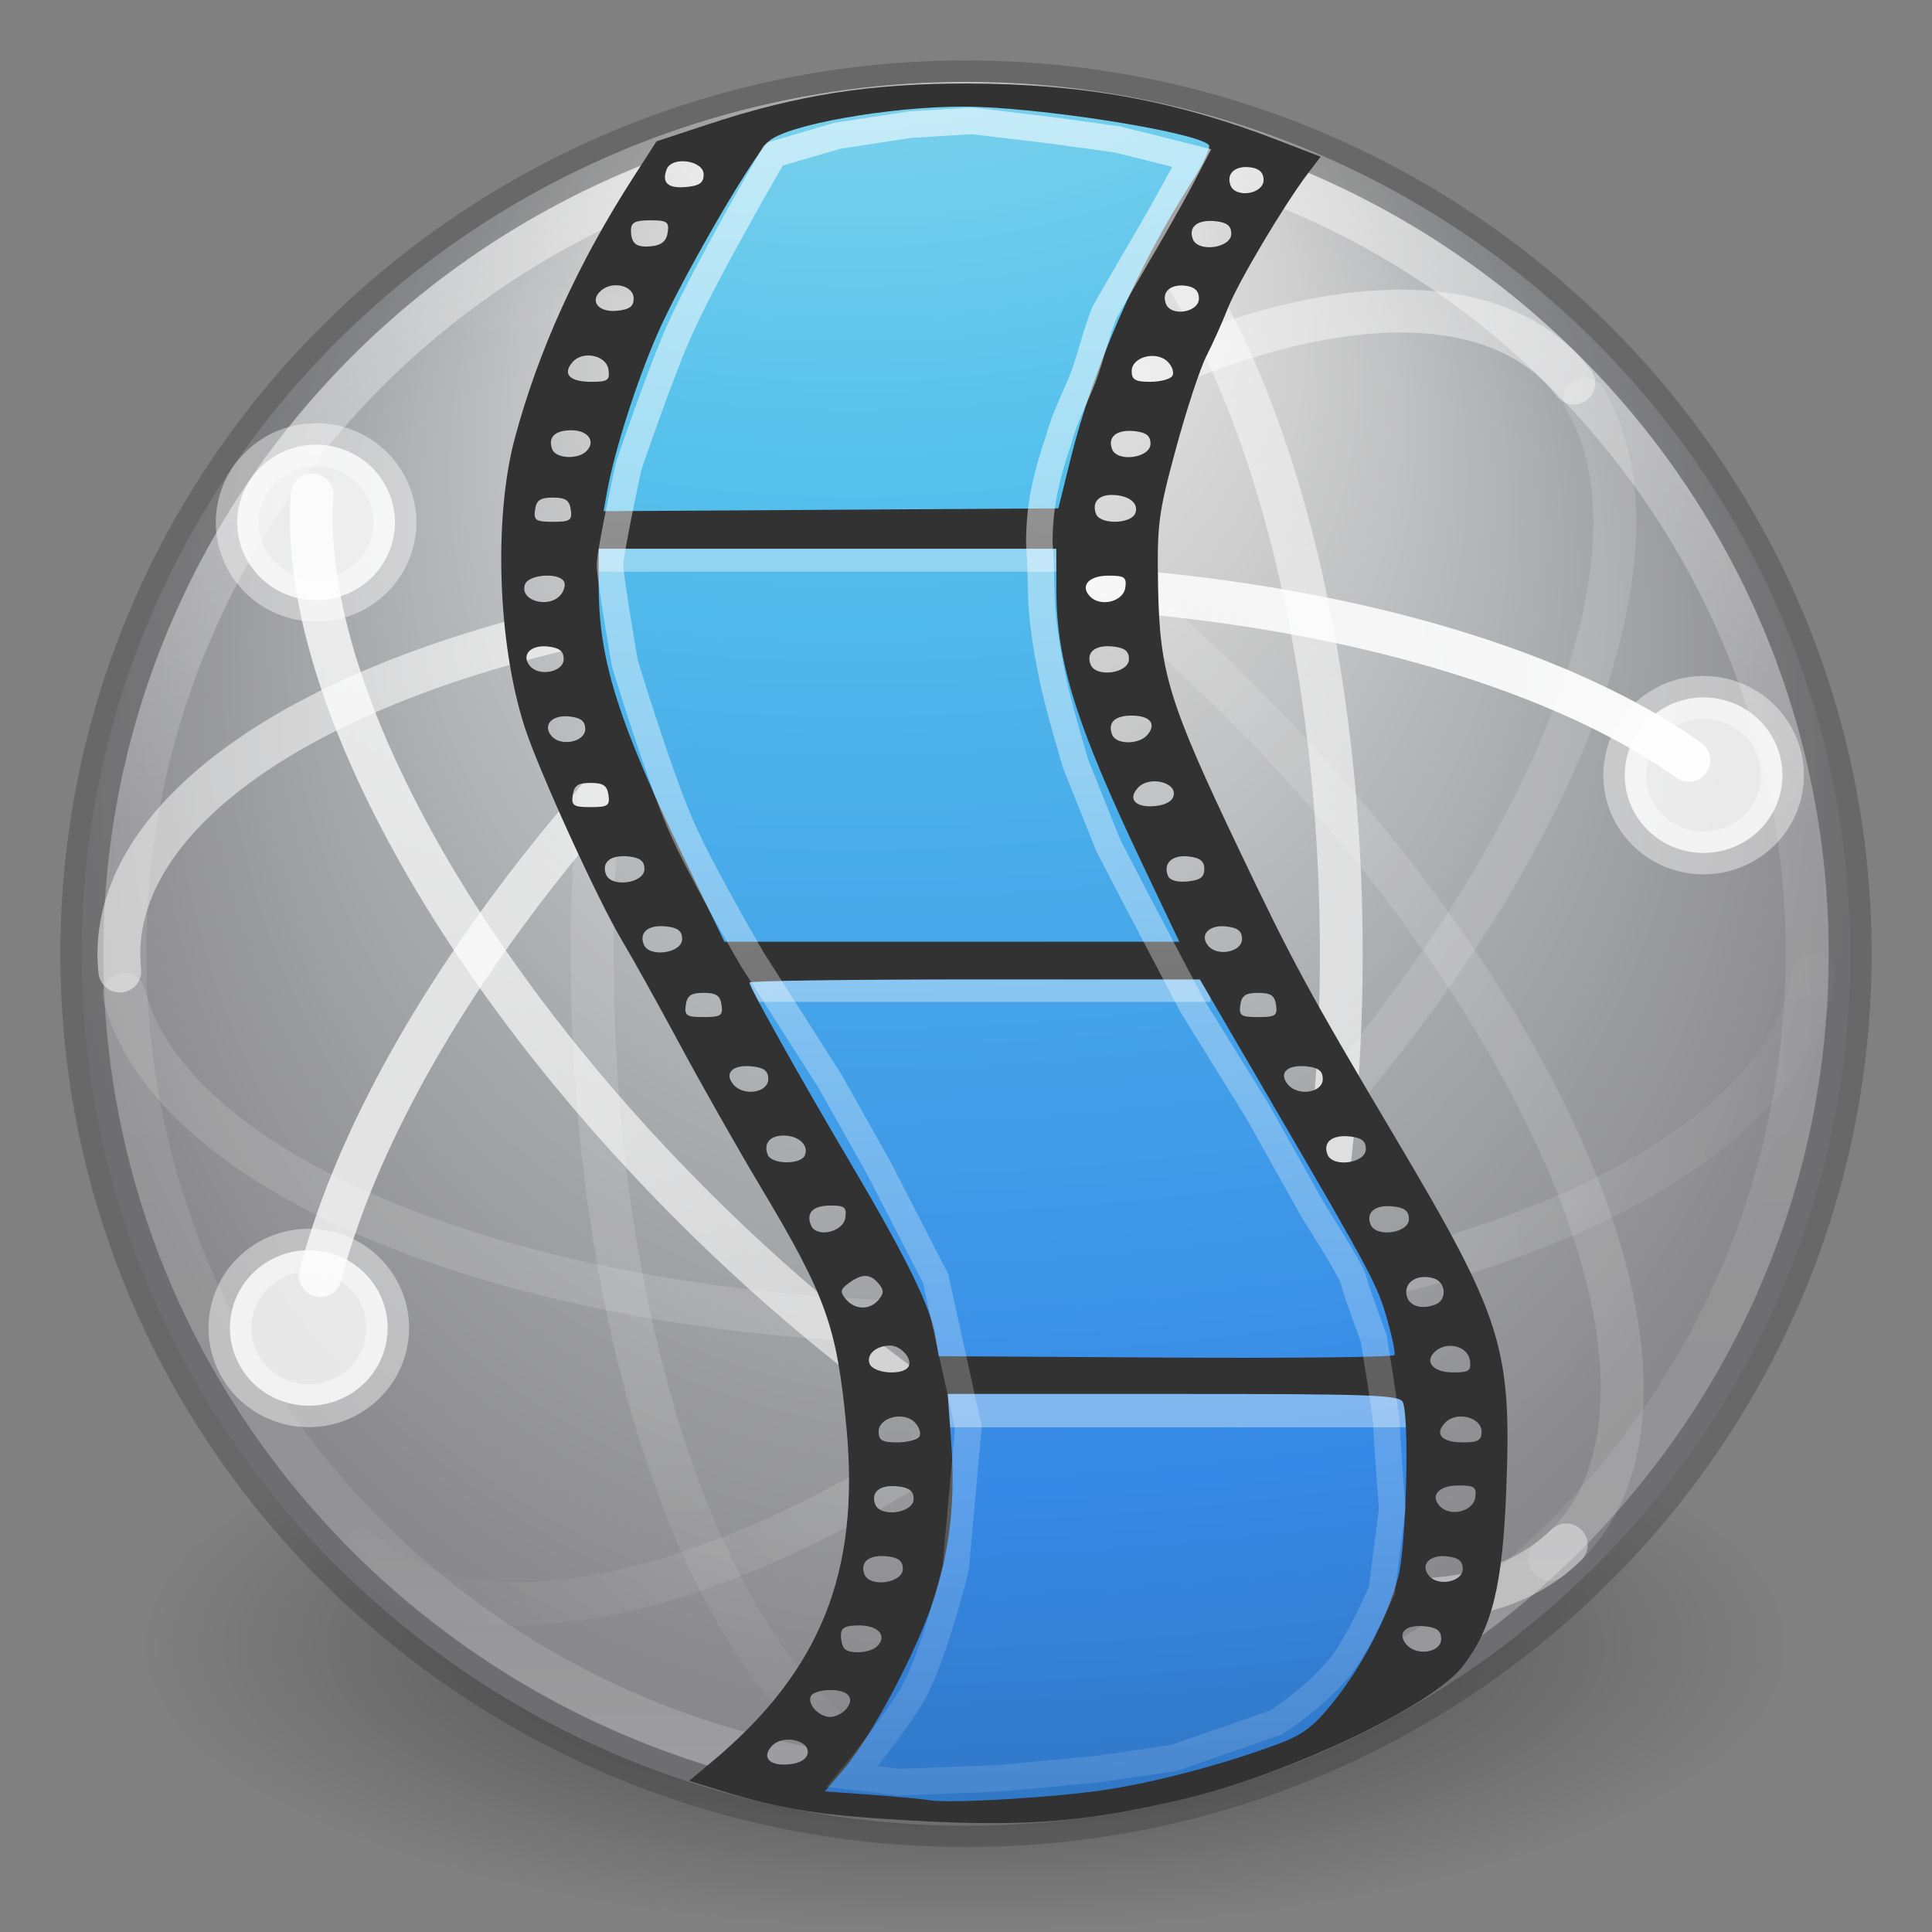 <?xml version="1.0" encoding="UTF-8" standalone="no"?>
<!-- Created with Inkscape (http://www.inkscape.org/) -->

<svg
   xmlns:dc="http://purl.org/dc/elements/1.1/"
   xmlns:cc="http://creativecommons.org/ns#"
   xmlns:rdf="http://www.w3.org/1999/02/22-rdf-syntax-ns#"
   xmlns:svg="http://www.w3.org/2000/svg"
   xmlns="http://www.w3.org/2000/svg"
   xmlns:xlink="http://www.w3.org/1999/xlink"
   xmlns:sodipodi="http://sodipodi.sourceforge.net/DTD/sodipodi-0.dtd"
   xmlns:inkscape="http://www.inkscape.org/namespaces/inkscape"
   version="1.1"
   width="64"
   height="64"
   id="svg4460"
   inkscape:version="0.48.4 r9939"
   sodipodi:docname="sopcast-player.svg">
  <rect width="100%" height="100%" fill="#808080" stroke="none"/>
  <sodipodi:namedview
     pagecolor="#ffffff"
     bordercolor="#666666"
     borderopacity="1"
     objecttolerance="10"
     gridtolerance="10"
     guidetolerance="10"
     inkscape:pageopacity="0"
     inkscape:pageshadow="2"
     inkscape:window-width="1017"
     inkscape:window-height="834"
     id="namedview66"
     showgrid="false"
     inkscape:zoom="10.96875"
     inkscape:cx="32"
     inkscape:cy="32"
     inkscape:window-x="848"
     inkscape:window-y="62"
     inkscape:window-maximized="0"
     inkscape:current-layer="layer1" />
  <defs
     id="defs4462">
    <linearGradient
       x1="37.5"
       y1="23"
       x2="49.09"
       y2="23.173"
       id="linearGradient4340"
       xlink:href="#linearGradient3678"
       gradientUnits="userSpaceOnUse"
       gradientTransform="matrix(1.306,0,0,-1.288,-1.286,45.221)" />
    <linearGradient
       id="linearGradient3678">
      <stop
         id="stop3680"
         style="stop-color:#ffffff;stop-opacity:0.134"
         offset="0" />
      <stop
         id="stop3682"
         style="stop-color:#ffffff;stop-opacity:0"
         offset="1" />
    </linearGradient>
    <linearGradient
       x1="4.49"
       y1="23"
       x2="47.5"
       y2="23"
       id="linearGradient4344"
       xlink:href="#linearGradient3672"
       gradientUnits="userSpaceOnUse"
       gradientTransform="matrix(1.306,0,0,-1.288,-1.286,45.221)" />
    <linearGradient
       id="linearGradient3672">
      <stop
         id="stop3674"
         style="stop-color:#ffffff;stop-opacity:0.492"
         offset="0" />
      <stop
         id="stop3676"
         style="stop-color:#ffffff;stop-opacity:1"
         offset="1" />
    </linearGradient>
    <linearGradient
       x1="14.893"
       y1="23.707"
       x2="2.832"
       y2="24.109"
       id="linearGradient4347"
       xlink:href="#linearGradient3678"
       gradientUnits="userSpaceOnUse"
       gradientTransform="matrix(0.924,-0.911,-0.924,-0.911,29.472,59.887)" />
    <linearGradient
       x1="48.127"
       y1="25.828"
       x2="2.873"
       y2="24.414"
       id="linearGradient4351"
       xlink:href="#linearGradient3672"
       gradientUnits="userSpaceOnUse"
       gradientTransform="matrix(0.924,-0.911,-0.924,-0.911,29.472,59.887)" />
    <linearGradient
       x1="46.006"
       y1="23.707"
       x2="4.287"
       y2="27.243"
       id="linearGradient4355"
       xlink:href="#linearGradient3672"
       gradientUnits="userSpaceOnUse"
       gradientTransform="matrix(0.924,0.911,-0.924,0.911,29.714,-28.579)" />
    <linearGradient
       x1="14.893"
       y1="22.293"
       x2="4.063"
       y2="21.83"
       id="linearGradient4358"
       xlink:href="#linearGradient3678"
       gradientUnits="userSpaceOnUse"
       gradientTransform="matrix(0.924,0.911,-0.924,0.911,29.714,-28.579)" />
    <linearGradient
       x1="3.5"
       y1="23"
       x2="47.5"
       y2="23"
       id="linearGradient4362"
       xlink:href="#linearGradient3672"
       gradientUnits="userSpaceOnUse"
       gradientTransform="matrix(0,1.288,1.306,0,1.98,-17.25)" />
    <linearGradient
       x1="35.5"
       y1="22"
       x2="48.263"
       y2="21.914"
       id="linearGradient4365"
       xlink:href="#linearGradient3678"
       gradientUnits="userSpaceOnUse"
       gradientTransform="matrix(0,1.288,1.306,0,1.98,-17.25)" />
    <linearGradient
       x1="71.204"
       y1="15.369"
       x2="71.204"
       y2="40.496"
       id="linearGradient4338-5-6"
       xlink:href="#linearGradient4806-2"
       gradientUnits="userSpaceOnUse"
       gradientTransform="matrix(2.31,0,0,2.278,-134.753,-47.892)" />
    <linearGradient
       id="linearGradient4806-2">
      <stop
         id="stop4808-4"
         style="stop-color:#ffffff;stop-opacity:1"
         offset="0" />
      <stop
         id="stop4810-0"
         style="stop-color:#ffffff;stop-opacity:0.235"
         offset="0.424" />
      <stop
         id="stop4812-8"
         style="stop-color:#ffffff;stop-opacity:0.157"
         offset="0.821" />
      <stop
         id="stop4814-0"
         style="stop-color:#ffffff;stop-opacity:0.392"
         offset="1" />
    </linearGradient>
    <radialGradient
       cx="15.026"
       cy="8.626"
       r="20"
       fx="-0.941"
       fy="8.626"
       id="radialGradient3126-3"
       xlink:href="#radialGradient3093-0-3-6-6"
       gradientUnits="userSpaceOnUse"
       gradientTransform="matrix(-9.5927402e-8,1.554,-1.485,-1.0707142e-7,44.55,-12.922)" />
    <linearGradient
       id="linearGradient4632-92-3-0-8">
      <stop
         id="stop4634-68-8-0-2"
         style="stop-color:#cdc9e3;stop-opacity:1"
         offset="0" />
      <stop
         id="stop4636-8-21-7-1"
         style="stop-color:#9389cb;stop-opacity:1"
         offset="1" />
    </linearGradient>
    <linearGradient
       id="linearGradient3820-7-2-1">
      <stop
         id="stop3822-2-6-3"
         style="stop-color:#3d3d3d;stop-opacity:1"
         offset="0" />
      <stop
         id="stop3864-8-7-7"
         style="stop-color:#686868;stop-opacity:0.498"
         offset="0.5" />
      <stop
         id="stop3824-1-2-5"
         style="stop-color:#686868;stop-opacity:0"
         offset="1" />
    </linearGradient>
    <radialGradient
       cx="99.157"
       cy="186.171"
       r="62.769"
       fx="99.157"
       fy="186.171"
       id="radialGradient4458"
       xlink:href="#linearGradient3820-7-2-1"
       gradientUnits="userSpaceOnUse"
       gradientTransform="matrix(0.387,0,0,0.123,-6.371,17.268)" />
    <linearGradient
       x1="63.397"
       y1="-12.489"
       x2="63.397"
       y2="5.468"
       id="linearGradient3066"
       xlink:href="#linearGradient4873"
       gradientUnits="userSpaceOnUse"
       gradientTransform="matrix(1.086,0,0,1.086,-31.567,39.814)" />
    <linearGradient
       id="linearGradient4873">
      <stop
         id="stop4875"
         style="stop-color:#ffffff;stop-opacity:1"
         offset="0" />
      <stop
         id="stop4877"
         style="stop-color:#ffffff;stop-opacity:0"
         offset="1" />
    </linearGradient>
    <linearGradient
       id="linearGradient3242">
      <stop
         id="stop3244"
         style="stop-color:#f8b17e;stop-opacity:1"
         offset="0" />
      <stop
         id="stop3246"
         style="stop-color:#e35d4f;stop-opacity:1"
         offset="0.262" />
      <stop
         id="stop3248"
         style="stop-color:#c6262e;stop-opacity:1"
         offset="0.661" />
      <stop
         id="stop3250"
         style="stop-color:#690b54;stop-opacity:1"
         offset="1" />
    </linearGradient>
    <radialGradient
       cx="23.407"
       cy="3.99"
       r="20.397"
       fx="23.407"
       fy="3.99"
       id="radialGradient3071"
       xlink:href="#linearGradient3242"
       gradientUnits="userSpaceOnUse"
       gradientTransform="matrix(0,1.404,-1.853,0,43.394,-8.838)" />
    <radialGradient
       cx="15.026"
       cy="8.626"
       r="20"
       fx="-0.941"
       fy="8.626"
       id="radialGradient3553"
       xlink:href="#radialGradient3093-0-3-6-6"
       gradientUnits="userSpaceOnUse"
       gradientTransform="matrix(-9.6613061e-8,1.588,-1.496,-1.0935734e-7,44.64,2.874)" />
    <radialGradient
       cx="23.896"
       cy="3.99"
       r="20.397"
       id="radialGradient3093-0-3-6-6"
       gradientUnits="userSpaceOnUse"
       gradientTransform="matrix(0,1.232,-1.626,0,18.487,-28.722)">
      <stop
         id="stop3244-9-33-7-0-9"
         style="stop-color:#ffffff;stop-opacity:1"
         offset="0" />
      <stop
         id="stop3246-3-5-0-8-5"
         style="stop-color:#dddddd;stop-opacity:1"
         offset="0.262" />
      <stop
         id="stop3248-1-7-8-8-1"
         style="stop-color:#abacae;stop-opacity:1"
         offset="0.661" />
      <stop
         id="stop3250-9-3-0-5-1"
         style="stop-color:#89898b;stop-opacity:1"
         offset="1" />
    </radialGradient>
    <radialGradient
       r="20"
       fy="8.626"
       fx="-0.941"
       cy="8.626"
       cx="15.026"
       gradientTransform="matrix(-9.6613061e-8,1.588,-1.496,-1.0935734e-7,-19.293,-23.431)"
       gradientUnits="userSpaceOnUse"
       id="radialGradient3272"
       xlink:href="#radialGradient3093-0-3-6-6"
       inkscape:collect="always" />
    <linearGradient
       inkscape:collect="always"
       xlink:href="#linearGradient4007-3"
       id="linearGradient4013-6"
       x1="18.963"
       y1="-57.281"
       x2="15.946"
       y2="78.13"
       gradientUnits="userSpaceOnUse"
       gradientTransform="matrix(0.9,0,0,0.921,0.567,0.388)" />
    <linearGradient
       id="linearGradient4007-3">
      <stop
         style="stop-color:#ffffff;stop-opacity:1;"
         offset="0"
         id="stop4009-6" />
      <stop
         style="stop-color:#ffffff;stop-opacity:0;"
         offset="1"
         id="stop4011-0" />
    </linearGradient>
    <radialGradient
       r="15.562"
       fy="12.175"
       fx="13.019"
       cy="12.175"
       cx="13.019"
       gradientTransform="matrix(-0.007,5.119,-7.503,-0.011,103.588,-74.179)"
       gradientUnits="userSpaceOnUse"
       id="radialGradient3797-9"
       xlink:href="#linearGradient2867-449-88-871-390-598-476-591-434-148-57-177-8-3-4"
       inkscape:collect="always" />
    <linearGradient
       id="linearGradient2867-449-88-871-390-598-476-591-434-148-57-177-8-3-4">
      <stop
         id="stop3750-1-0-1"
         style="stop-color:#90dbec;stop-opacity:1"
         offset="0" />
      <stop
         id="stop3752-3-7-3"
         style="stop-color:#55c1ec;stop-opacity:1"
         offset="0.262" />
      <stop
         id="stop3754-1-8-8"
         style="stop-color:#3689e6;stop-opacity:1"
         offset="0.705" />
      <stop
         id="stop3756-1-6-7"
         style="stop-color:#2b63a0;stop-opacity:1"
         offset="1" />
    </linearGradient>
    <radialGradient
       inkscape:collect="always"
       xlink:href="#linearGradient2867-449-88-871-390-598-476-591-434-148-57-177-8-3-4"
       id="radialGradient4168"
       gradientUnits="userSpaceOnUse"
       gradientTransform="matrix(-0.007,4.941,-7.242,-0.01,116.596,-84.837)"
       cx="13.019"
       cy="12.175"
       fx="13.019"
       fy="12.175"
       r="15.562" />
    <linearGradient
       inkscape:collect="always"
       xlink:href="#linearGradient4007-3"
       id="linearGradient4170"
       gradientUnits="userSpaceOnUse"
       gradientTransform="matrix(0.869,0,0,0.889,17.151,-12.858)"
       x1="18.963"
       y1="-57.281"
       x2="15.946"
       y2="78.13" />
    <radialGradient
       r="10.625"
       fy="4.625"
       fx="62.625"
       cy="4.625"
       cx="62.625"
       gradientTransform="matrix(2.565,0,0,0.892,58.406,476.642)"
       gradientUnits="userSpaceOnUse"
       id="radialGradient4736-9"
       xlink:href="#linearGradient8838-08"
       inkscape:collect="always" />
    <linearGradient
       id="linearGradient8838-08">
      <stop
         id="stop8840-85"
         style="stop-color:#000000;stop-opacity:1"
         offset="0" />
      <stop
         id="stop8842-0"
         style="stop-color:#000000;stop-opacity:0"
         offset="1" />
    </linearGradient>
    <radialGradient
       r="10.625"
       fy="4.625"
       fx="62.625"
       cy="4.625"
       cx="62.625"
       gradientTransform="matrix(2.565,0,0,0.892,-128.648,34.39)"
       gradientUnits="userSpaceOnUse"
       id="radialGradient3243"
       xlink:href="#linearGradient8838-08"
       inkscape:collect="always" />
  </defs>
  <g
     id="layer1"
     transform="translate(0,16)">
    <path
       style="opacity:0.5;fill:url(#radialGradient3243);fill-opacity:1;fill-rule:evenodd;stroke:none;stroke-width:1;marker:none;visibility:visible;display:inline;overflow:visible;enable-background:new"
       id="path8836-3"
       d="M 59.255,38.517 C 59.255,43.754 47.052,48 32,48 16.947,48 4.744,43.754 4.744,38.517 c 0,-5.237 12.203,-9.483 27.256,-9.483 15.053,0 27.256,4.246 27.256,9.483 l 0,0 z"
       inkscape:connector-curvature="0" />
    <path
       d="m 32,-13.288 c -16.162,0 -29.291,12.946 -29.291,28.883 0,15.937 13.129,28.883 29.291,28.883 16.162,0 29.291,-12.946 29.291,-28.883 0,-15.937 -13.129,-28.883 -29.291,-28.883 z"
       id="path2555-7-65"
       style="color:#000000;fill:url(#radialGradient3126-3);fill-opacity:1.0;fill-rule:nonzero;stroke:none;stroke-width:1;marker:none;visibility:visible;display:inline;overflow:visible;enable-background:accumulate"
       inkscape:connector-curvature="0" />
    <path
       d="m 32,-13.288 c -16.162,0 -29.291,12.946 -29.291,28.883 0,15.937 13.129,28.883 29.291,28.883 16.162,0 29.291,-12.946 29.291,-28.883 0,-15.937 -13.129,-28.883 -29.291,-28.883 z"
       id="path3871"
       style="opacity:0.3;color:#000000;fill:none;stroke:#303030;stroke-width:1.419;marker:none;visibility:visible;display:inline;overflow:visible;enable-background:accumulate;stroke-opacity:1"
       inkscape:connector-curvature="0" />
    <path
       d="m 59.862,15.595 c 0,15.174 -12.474,27.474 -27.862,27.474 -15.388,0 -27.862,-12.301 -27.862,-27.474 0,-15.174 12.474,-27.474 27.862,-27.474 15.388,0 27.862,12.301 27.862,27.474 z"
       id="path3026"
       style="opacity:0.5;color:#000000;fill:none;stroke:url(#linearGradient4338-5-6);stroke-width:1.419;stroke-linecap:round;stroke-linejoin:round;stroke-miterlimit:4;stroke-opacity:1;stroke-dasharray:none;stroke-dashoffset:0;marker:none;visibility:visible;display:inline;overflow:visible;enable-background:accumulate"
       inkscape:connector-curvature="0" />
    <path
       d="M 31.98,-12.098 A 12.409,27.694 0 0 0 29.493,42.707"
       id="path3805"
       style="fill:none;stroke:url(#linearGradient4365);stroke-width:1.419;stroke-linecap:round;stroke-linejoin:round;stroke-miterlimit:4;stroke-opacity:1;stroke-dasharray:none;stroke-dashoffset:0"
       inkscape:connector-curvature="0" />
    <path
       d="M 37.28,40.682 A 12.409,27.694 0 0 0 31.994,-12.098"
       id="path3609"
       style="opacity:0.8;fill:none;stroke:url(#linearGradient4362);stroke-width:1.419;stroke-linecap:round;stroke-linejoin:round;stroke-miterlimit:4;stroke-opacity:1;stroke-dasharray:none;stroke-dashoffset:0"
       inkscape:connector-curvature="0" />
    <path
       d="m 34.963,39.868 a 2.612,2.576 0 0 0 5.224,0 2.612,2.576 0 1 0 -5.224,0 z"
       id="path3775"
       style="opacity:0.8;color:#000000;fill:#ffffff;fill-opacity:1;fill-rule:nonzero;stroke:#ffffff;stroke-width:1.419;stroke-linecap:round;stroke-linejoin:round;stroke-miterlimit:4;stroke-opacity:0.521;stroke-dasharray:none;stroke-dashoffset:0;marker:none;visibility:visible;display:inline;overflow:visible;enable-background:accumulate"
       inkscape:connector-curvature="0" />
    <path
       d="M 15.659,-5.672 A 27.89,12.322 44.404 0 1 51.332,35.653"
       id="path3801"
       style="fill:none;stroke:url(#linearGradient4358);stroke-width:1.419;stroke-linecap:round;stroke-linejoin:round;stroke-miterlimit:4;stroke-opacity:1;stroke-dasharray:none;stroke-dashoffset:0"
       inkscape:connector-curvature="0" />
    <path
       d="M 51.882,35.178 A 27.89,12.322 44.404 0 1 10.341,0.397"
       id="path3611"
       style="opacity:0.8;fill:none;stroke:url(#linearGradient4355);stroke-width:1.419;stroke-linecap:round;stroke-linejoin:round;stroke-miterlimit:4;stroke-opacity:1;stroke-dasharray:none;stroke-dashoffset:0"
       inkscape:connector-curvature="0" />
    <path
       d="m 13.083,1.306 a 2.612,2.576 0 0 1 -5.224,0 2.612,2.576 0 1 1 5.224,0 z"
       id="path3781"
       style="opacity:0.8;color:#000000;fill:#ffffff;fill-opacity:1;fill-rule:nonzero;stroke:#ffffff;stroke-width:1.419;stroke-linecap:round;stroke-linejoin:round;stroke-miterlimit:4;stroke-opacity:0.521;stroke-dasharray:none;stroke-dashoffset:0;marker:none;visibility:visible;display:inline;overflow:visible;enable-background:accumulate"
       inkscape:connector-curvature="0" />
    <path
       d="M 52.133,-3.311 A 12.322,27.89 45.596 0 0 10.613,26.254"
       id="path3613"
       style="opacity:0.8;fill:none;stroke:url(#linearGradient4351);stroke-width:1.419;stroke-linecap:round;stroke-linejoin:round;stroke-miterlimit:4;stroke-opacity:1;stroke-dasharray:none;stroke-dashoffset:0"
       inkscape:connector-curvature="0" />
    <path
       d="m 10.229,30.566 a 2.612,2.576 0 0 0 0,-5.152 2.612,2.576 0 1 0 0,5.152 z"
       id="path3615"
       style="opacity:0.8;fill:#ffffff;fill-opacity:1;stroke:#ffffff;stroke-width:1.419;stroke-linecap:round;stroke-linejoin:round;stroke-miterlimit:4;stroke-opacity:0.521;stroke-dasharray:none;stroke-dashoffset:0"
       inkscape:connector-curvature="0" />
    <path
       d="M 11.974,35.345 A 12.322,27.89 45.596 0 0 52.497,-2.778"
       id="path3787"
       style="fill:none;stroke:url(#linearGradient4347);stroke-width:1.419;stroke-linecap:round;stroke-linejoin:round;stroke-miterlimit:4;stroke-opacity:1;stroke-dasharray:none;stroke-dashoffset:0"
       inkscape:connector-curvature="0" />
    <path
       d="M 55.944,9.184 A 28.084,12.237 0 0 0 3.97,16.168"
       id="path2835"
       style="fill:none;stroke:url(#linearGradient4344);stroke-width:1.419;stroke-linecap:round;stroke-linejoin:round;stroke-miterlimit:4;stroke-opacity:1;stroke-dasharray:none;stroke-dashoffset:0"
       inkscape:connector-curvature="0" />
    <path
       d="m 59.046,9.679 a 2.612,2.576 0 0 0 -5.224,0 2.612,2.576 0 1 0 5.224,0 z"
       id="path3722"
       style="opacity:0.8;color:#000000;fill:#ffffff;fill-opacity:1;fill-rule:nonzero;stroke:#ffffff;stroke-width:1.419;stroke-linecap:round;stroke-linejoin:round;stroke-miterlimit:4;stroke-opacity:0.521;stroke-dasharray:none;stroke-dashoffset:0;marker:none;visibility:visible;display:inline;overflow:visible;enable-background:accumulate"
       inkscape:connector-curvature="0" />
    <path
       d="M 4.108,16.936 A 28.084,12.237 0 0 0 60.061,16.302"
       id="path3797"
       style="fill:none;stroke:url(#linearGradient4340);stroke-width:1.419;stroke-linecap:round;stroke-linejoin:round;stroke-miterlimit:4;stroke-opacity:1;stroke-dasharray:none;stroke-dashoffset:0"
       inkscape:connector-curvature="0" />
    <path
       d="m 35.125,39.648 a 2.54,2.54 0 0 0 5.079,0 2.54,2.54 0 1 0 -5.079,0 z"
       inkscape:connector-curvature="0"
       id="path3775-8"
       style="color:#000000;fill:#323232;fill-opacity:1;fill-rule:nonzero;stroke:#323232;stroke-width:0.965;stroke-linecap:round;stroke-linejoin:round;stroke-miterlimit:4;stroke-opacity:0.584;stroke-dasharray:none;stroke-dashoffset:0;marker:none;visibility:visible;display:inline;overflow:visible;enable-background:accumulate" />
    <path
       style="fill:url(#radialGradient4168);fill-opacity:1;stroke:none"
       d="m 24.456,-11.084 0.796,-0.637 1.433,-0.478 1.99,-0.478 2.707,-0.159 1.752,0.239 3.344,0.239 3.185,0.717 0.876,0.557 -0.557,1.274 -1.99,3.105 -0.796,2.548 -1.115,3.105 c 0,0 -0.398,2.309 -0.398,2.787 0,0.478 -0.159,3.423 -0.159,3.423 l 1.353,3.981 3.025,6.847 3.105,5.414 1.99,3.423 1.433,2.787 0.318,2.787 0.398,2.229 -0.398,2.707 -0.159,1.831 -0.876,1.911 -1.115,1.831 -1.274,0.955 -2.946,1.115 -3.264,0.557 -4.857,0.478 -3.185,-0.239 -2.309,-0.159 1.353,-2.07 1.752,-2.787 0.796,-3.185 0.239,-2.946 -0.239,-3.503 -0.796,-2.707 -1.831,-3.662 -1.99,-3.583 -1.911,-2.946 -2.07,-3.583 -1.513,-3.981 c 0,0 -0.876,-2.707 -1.035,-3.185 C 19.361,4.998 19.122,2.292 19.122,2.292 l 0.876,-4.22 1.274,-3.901 z"
       id="path3152"
       inkscape:connector-curvature="0" />
    <path
       style="opacity:0.366;fill:none;stroke:#ffffff;stroke-width:1.293;stroke-linecap:square;stroke-linejoin:round;stroke-miterlimit:4;stroke-opacity:1;stroke-dasharray:none;stroke-dashoffset:0;marker:none;visibility:visible;display:block;overflow:visible"
       id="path4820-2"
       inkscape:connector-curvature="0"
       d="m 20.291,2.292 c 4.741,0 9.481,0 14.222,0" />
    <path
       d="m 25.227,16.543 c 4.741,0 9.481,0 14.222,0"
       inkscape:connector-curvature="0"
       id="path3982"
       style="opacity:0.366;fill:none;stroke:#ffffff;stroke-width:1.293;stroke-linecap:square;stroke-linejoin:round;stroke-miterlimit:4;stroke-opacity:1;stroke-dasharray:none;stroke-dashoffset:0;marker:none;visibility:visible;display:block;overflow:visible" />
    <path
       style="opacity:0.366;fill:none;stroke:#ffffff;stroke-width:1.293;stroke-linecap:square;stroke-linejoin:round;stroke-miterlimit:4;stroke-opacity:1;stroke-dasharray:none;stroke-dashoffset:0;marker:none;visibility:visible;display:block;overflow:visible"
       id="path3984"
       inkscape:connector-curvature="0"
       d="m 31.756,30.635 c 4.741,0 9.481,0 14.222,0" />
    <path
       style="fill:#323232;fill-opacity:1"
       d="M 29.227,44.249 C 26.951,44.095 25.731,43.885 23.961,43.34 L 22.829,42.992 23.605,42.343 C 27.18,39.351 28.492,36.082 28.04,31.293 27.725,27.945 27.375,26.962 25.215,23.349 24.44,22.052 23.224,19.908 22.512,18.584 21.8,17.26 20.947,15.727 20.617,15.177 19.812,13.837 17.835,9.503 17.373,8.062 16.487,5.303 16.348,1.152 17.054,-1.483 c 0.78,-2.91 2.095,-5.803 3.937,-8.66 l 0.757,-1.174 1.673,-0.553 c 2.987,-0.987 5.411,-1.37 8.628,-1.363 3.849,0.009 6.865,0.559 10.278,1.875 l 1.42,0.548 -0.427,0.563 c -0.79,1.042 -2.302,3.588 -2.643,4.451 -0.186,0.471 -0.508,1.19 -0.717,1.598 -0.208,0.408 -0.662,1.789 -1.008,3.068 -0.582,2.15 -0.626,2.493 -0.589,4.554 0.052,2.87 0.345,3.822 2.708,8.778 1.758,3.688 2.274,4.638 5.161,9.502 3.54,5.965 3.847,6.938 3.666,11.639 -0.123,3.18 -0.463,4.571 -1.429,5.837 -1.013,1.329 -5.826,3.613 -9.348,4.438 -3.401,0.796 -5.477,0.928 -9.893,0.63 z m 7.46,-0.969 c 1.675,-0.261 3.927,-0.862 5.66,-1.511 0.813,-0.304 1.175,-0.581 1.827,-1.394 0.961,-1.2 1.786,-2.793 2.146,-4.144 0.26,-0.978 0.374,-5.203 0.155,-5.773 -0.096,-0.251 -0.933,-0.282 -7.595,-0.282 l -7.486,0 0.12,1.65 c 0.16,2.187 -0.127,4.113 -0.89,5.986 -0.739,1.812 -1.914,3.909 -2.718,4.848 l -0.584,0.682 1.561,0.114 c 0.858,0.063 1.721,0.144 1.917,0.18 0.642,0.118 4.245,-0.099 5.887,-0.355 z m -9.934,-1.194 c 0.082,-0.433 -0.794,-0.636 -1.161,-0.27 -0.386,0.386 -0.12,0.694 0.542,0.63 0.36,-0.035 0.582,-0.164 0.619,-0.36 z m 1.276,-1.47 c 0.302,-0.364 0.077,-0.632 -0.529,-0.632 -0.283,0 -0.566,0.084 -0.629,0.186 -0.157,0.254 0.245,0.706 0.629,0.706 0.172,0 0.41,-0.117 0.529,-0.26 z m 1.027,-2.08 c 0.344,-0.344 0.046,-0.692 -0.594,-0.692 -0.468,0 -0.605,0.074 -0.605,0.327 0,0.18 0.053,0.38 0.119,0.446 0.189,0.189 0.861,0.138 1.08,-0.081 z m 18.686,-0.246 c 0,-0.26 -0.138,-0.372 -0.512,-0.415 -0.658,-0.075 -0.966,0.209 -0.646,0.595 0.337,0.406 1.158,0.278 1.158,-0.18 z M 29.908,35.972 c 0,-0.26 -0.138,-0.372 -0.512,-0.415 -0.599,-0.068 -0.919,0.181 -0.761,0.593 0.172,0.449 1.273,0.295 1.273,-0.178 z m 18.547,0 c 0,-0.261 -0.139,-0.372 -0.516,-0.416 -0.58,-0.066 -0.905,0.279 -0.604,0.642 0.306,0.368 1.12,0.204 1.12,-0.226 z M 30.265,33.654 c 0,-0.26 -0.138,-0.372 -0.512,-0.415 -0.599,-0.068 -0.919,0.181 -0.761,0.593 0.172,0.449 1.273,0.295 1.273,-0.178 z m 18.604,-0.045 c 0.05,-0.35 -0.022,-0.401 -0.561,-0.401 -0.657,0 -0.953,0.345 -0.598,0.699 0.349,0.349 1.094,0.157 1.159,-0.298 z M 30.454,31.586 c 0.066,-0.107 -0.003,-0.319 -0.153,-0.469 -0.377,-0.377 -1.195,-0.165 -1.195,0.311 0,0.284 0.121,0.353 0.614,0.353 0.338,0 0.668,-0.088 0.734,-0.195 z M 49.08,31.428 c 0,-0.476 -0.818,-0.689 -1.195,-0.311 -0.385,0.385 -0.139,0.664 0.582,0.664 0.493,0 0.614,-0.07 0.614,-0.353 z M 30.092,29.277 c 0.153,-0.248 -0.242,-0.706 -0.606,-0.703 -0.469,0.004 -0.797,0.296 -0.679,0.603 0.124,0.322 1.1,0.398 1.285,0.099 z m 18.599,-0.215 c -0.065,-0.458 -0.729,-0.642 -1.126,-0.313 -0.407,0.338 -0.109,0.714 0.566,0.714 0.538,0 0.61,-0.051 0.561,-0.401 z M 45.959,27.728 c -0.337,-1.176 -0.506,-1.494 -3.795,-7.137 l -2.417,-4.146 -7.461,0 c -4.104,0 -7.461,0.046 -7.461,0.103 0,0.155 1.727,3.237 3.39,6.05 1.784,3.018 2.606,4.691 2.764,5.626 l 0.118,0.701 7.519,0.046 c 4.136,0.026 7.546,-0.012 7.578,-0.084 0.032,-0.072 -0.074,-0.593 -0.236,-1.159 z m -16.853,-0.672 c 0.177,-0.213 0.177,-0.322 0,-0.535 -0.277,-0.333 -0.548,-0.338 -0.985,-0.019 -0.288,0.211 -0.304,0.291 -0.101,0.535 0.299,0.36 0.796,0.369 1.086,0.019 z m 18.444,0.159 c 0.389,-0.149 0.355,-0.736 -0.049,-0.865 -0.472,-0.15 -0.917,0.064 -0.917,0.442 0,0.433 0.439,0.625 0.966,0.423 z M 28.004,24.336 c 0.048,-0.34 -0.025,-0.401 -0.48,-0.401 -0.59,0 -0.824,0.227 -0.664,0.645 0.168,0.438 1.074,0.245 1.144,-0.243 z m 18.669,0.045 c 0,-0.26 -0.138,-0.372 -0.512,-0.415 -0.599,-0.068 -0.919,0.181 -0.761,0.593 0.172,0.449 1.273,0.295 1.273,-0.178 z m -20.007,-2.118 c 0.127,-0.331 -0.216,-0.646 -0.705,-0.646 -0.459,0 -0.675,0.258 -0.531,0.633 0.127,0.33 1.111,0.341 1.237,0.013 z m 18.58,-0.2 c 0,-0.26 -0.138,-0.372 -0.512,-0.415 -0.599,-0.068 -0.919,0.181 -0.761,0.593 0.172,0.449 1.273,0.295 1.273,-0.178 z M 25.45,19.743 c 0,-0.26 -0.138,-0.372 -0.512,-0.415 -0.658,-0.075 -0.966,0.209 -0.646,0.595 0.337,0.406 1.158,0.278 1.158,-0.18 z m 18.369,0 c 0,-0.26 -0.138,-0.372 -0.512,-0.415 -0.658,-0.075 -0.966,0.209 -0.646,0.595 0.337,0.406 1.158,0.278 1.158,-0.18 z M 23.902,17.291 c -0.045,-0.314 -0.173,-0.401 -0.592,-0.401 -0.419,0 -0.547,0.087 -0.592,0.401 -0.05,0.353 0.021,0.401 0.592,0.401 0.571,0 0.642,-0.048 0.592,-0.401 z m 18.369,0 c -0.045,-0.314 -0.173,-0.401 -0.592,-0.401 -0.419,0 -0.547,0.087 -0.592,0.401 -0.05,0.353 0.021,0.401 0.592,0.401 0.571,0 0.642,-0.048 0.592,-0.401 z M 22.597,15.106 c 0,-0.26 -0.138,-0.372 -0.512,-0.415 -0.599,-0.068 -0.919,0.181 -0.761,0.593 0.172,0.449 1.273,0.295 1.273,-0.178 z m 18.547,0 c 0,-0.261 -0.139,-0.372 -0.516,-0.416 -0.58,-0.066 -0.905,0.279 -0.604,0.642 0.306,0.368 1.12,0.204 1.12,-0.226 z M 37.858,12.654 C 35.663,8.041 34.998,5.931 34.994,3.559 l -0.003,-1.382 -7.579,0 -7.579,0 0,1.237 c 0,2.455 0.645,4.494 2.894,9.152 l 1.27,2.631 7.535,0 7.535,0 -1.209,-2.541 z m -16.51,0.134 c 0,-0.26 -0.138,-0.372 -0.512,-0.415 -0.599,-0.068 -0.919,0.181 -0.761,0.593 0.172,0.449 1.273,0.295 1.273,-0.178 z m 18.547,0 c 0,-0.261 -0.139,-0.372 -0.516,-0.416 -0.545,-0.062 -0.852,0.218 -0.693,0.632 0.06,0.157 0.3,0.229 0.652,0.195 0.42,-0.041 0.557,-0.142 0.557,-0.411 z M 20.157,10.336 c -0.045,-0.314 -0.173,-0.401 -0.592,-0.401 -0.419,0 -0.547,0.087 -0.592,0.401 -0.05,0.353 0.021,0.401 0.592,0.401 0.571,0 0.642,-0.048 0.592,-0.401 z m 18.724,0.006 c 0.082,-0.433 -0.794,-0.636 -1.161,-0.27 -0.386,0.386 -0.12,0.694 0.542,0.63 0.36,-0.035 0.582,-0.164 0.619,-0.36 z M 19.386,8.151 c 0,-0.261 -0.139,-0.372 -0.516,-0.416 -0.58,-0.066 -0.905,0.279 -0.604,0.642 0.306,0.368 1.12,0.204 1.12,-0.226 z m 18.63,0.186 c 0.302,-0.364 0.077,-0.632 -0.529,-0.632 -0.563,0 -0.8,0.232 -0.646,0.633 0.129,0.335 0.896,0.335 1.174,-7.133e-4 z M 18.673,5.833 c 0,-0.261 -0.139,-0.372 -0.516,-0.416 -0.58,-0.066 -0.905,0.279 -0.604,0.642 0.306,0.368 1.12,0.204 1.12,-0.226 z m 18.726,0 c 0,-0.26 -0.138,-0.372 -0.512,-0.415 -0.599,-0.068 -0.919,0.181 -0.761,0.593 0.172,0.449 1.273,0.295 1.273,-0.178 z M 18.577,3.701 C 18.696,3.558 18.741,3.357 18.678,3.255 18.494,2.957 17.517,3.032 17.393,3.354 17.187,3.892 18.178,4.182 18.577,3.701 z M 37.277,3.47 c 0.05,-0.35 -0.022,-0.401 -0.561,-0.401 -0.657,0 -0.953,0.345 -0.598,0.699 0.349,0.349 1.094,0.157 1.159,-0.298 z M 18.908,0.884 c -0.045,-0.314 -0.173,-0.401 -0.592,-0.401 -0.419,0 -0.547,0.087 -0.592,0.401 -0.05,0.353 0.021,0.401 0.592,0.401 0.571,0 0.642,-0.048 0.592,-0.401 z M 37.609,1 C 37.736,0.668 37.39,0.4 36.83,0.396 c -0.45,-0.003 -0.666,0.257 -0.522,0.63 0.138,0.359 1.161,0.338 1.301,-0.027 z m -2.153,-1.765 c 0.749,-3.034 2.238,-6.445 4.011,-9.189 0.396,-0.612 0.654,-1.174 0.574,-1.249 -0.475,-0.442 -5.698,-1.258 -8.093,-1.265 -2.488,-0.007 -5.945,0.612 -6.494,1.162 -0.6,0.601 -2.92,4.625 -3.689,6.396 -0.692,1.595 -1.411,3.849 -1.65,5.173 l -0.121,0.671 7.533,-0.047 7.533,-0.047 0.396,-1.605 z M 19.426,-1.055 c 0.32,-0.32 0.055,-0.692 -0.494,-0.692 -0.555,0 -0.79,0.233 -0.637,0.633 0.118,0.306 0.846,0.344 1.131,0.059 z m 18.686,-0.246 c 0,-0.26 -0.138,-0.372 -0.512,-0.415 -0.599,-0.068 -0.919,0.181 -0.761,0.593 0.172,0.449 1.273,0.295 1.273,-0.178 z M 20.157,-3.753 C 20.088,-4.241 19.292,-4.399 18.955,-3.993 c -0.326,0.392 -0.08,0.641 0.633,0.641 0.547,0 0.619,-0.051 0.569,-0.401 z m 18.679,0.206 c 0.066,-0.107 -0.003,-0.319 -0.153,-0.469 -0.377,-0.377 -1.195,-0.165 -1.195,0.311 0,0.284 0.121,0.353 0.614,0.353 0.338,0 0.668,-0.088 0.734,-0.195 z M 20.991,-6.116 c 0,-0.417 -0.683,-0.589 -1.069,-0.268 -0.411,0.341 -0.111,0.74 0.512,0.679 0.42,-0.041 0.557,-0.142 0.557,-0.411 z m 18.726,0 c 0,-0.239 -0.139,-0.376 -0.422,-0.416 -0.514,-0.073 -0.824,0.201 -0.673,0.595 0.168,0.439 1.095,0.288 1.095,-0.178 z M 22.119,-8.301 c 0.05,-0.352 -0.021,-0.401 -0.58,-0.401 -0.498,0 -0.637,0.071 -0.637,0.327 0,0.455 0.18,0.59 0.707,0.528 0.313,-0.037 0.47,-0.176 0.51,-0.454 z m 18.669,0.045 c 0,-0.26 -0.138,-0.372 -0.512,-0.415 -0.599,-0.068 -0.919,0.181 -0.761,0.593 0.172,0.449 1.273,0.295 1.273,-0.178 z m 1.07,-1.783 c 0,-0.239 -0.139,-0.376 -0.422,-0.416 -0.514,-0.073 -0.824,0.201 -0.673,0.595 0.168,0.439 1.095,0.288 1.095,-0.178 z M 23.31,-10.218 c 0,-0.472 -1.054,-0.62 -1.226,-0.172 -0.173,0.451 0.045,0.643 0.663,0.583 0.426,-0.041 0.563,-0.142 0.563,-0.411 z"
       id="path3150"
       inkscape:connector-curvature="0" />
    <path
       style="fill:none;stroke:url(#linearGradient4170);stroke-width:0.879px;stroke-linecap:butt;stroke-linejoin:miter;stroke-opacity:1"
       d="m 25.64,-10.888 2.107,-0.616 2.408,-0.369 2.047,-0.123 2.589,0.308 2.227,0.308 2.46,0.615 c -0.98,1.897 -1.885,3.34 -2.888,5.107 -0.267,0.66 -0.424,1.36 -0.662,2.031 -0.243,0.684 -0.649,1.395 -0.845,2.156 -0.457,1.336 -0.65,2.258 -0.654,3.449 0.091,1.398 0.031,1.686 0.12,2.524 0.078,0.724 0.205,1.443 0.361,2.154 0.196,0.893 0.722,2.647 0.722,2.647 l 1.084,2.708 1.023,1.97 1.746,3.324 2.174,3.509 1.86,3.324 c 0,0 1.264,1.97 1.324,2.278 0.06,0.308 0.662,1.908 0.662,1.908 0,0 0.421,2.585 0.421,2.832 0,0.246 0.191,2.827 0.191,2.827 l -0.342,2.695 c 0,0 -0.772,1.785 -1.378,2.529 -0.905,1.111 -2.144,1.859 -2.144,1.859 l -3.371,1.17 -2.529,0.369 -3.311,0.308 -3.251,0.123 -1.563,-0.185 c 0,0 1.591,-1.911 2.122,-2.953 0.639,-1.254 1.307,-3.941 1.307,-3.941 l 0.421,-4.678 -1.084,-4.924 -1.866,-3.632 -1.625,-2.893 -2.589,-4.063 c 0,0 -1.726,-2.953 -2.363,-4.432 -0.768,-1.783 -1.851,-5.355 -1.851,-5.355 0,0 -0.492,-2.832 -0.492,-3.262 0,-0.431 0.613,-3.262 0.613,-3.262 0,0 1.053,-3.121 1.733,-4.617 0.897,-1.973 3.083,-5.724 3.083,-5.724 z"
       id="path4005"
       inkscape:connector-curvature="0"
       sodipodi:nodetypes="ccccccccsccssccccccscsccsccccccsccccccsczcac" />
  </g>
</svg>
